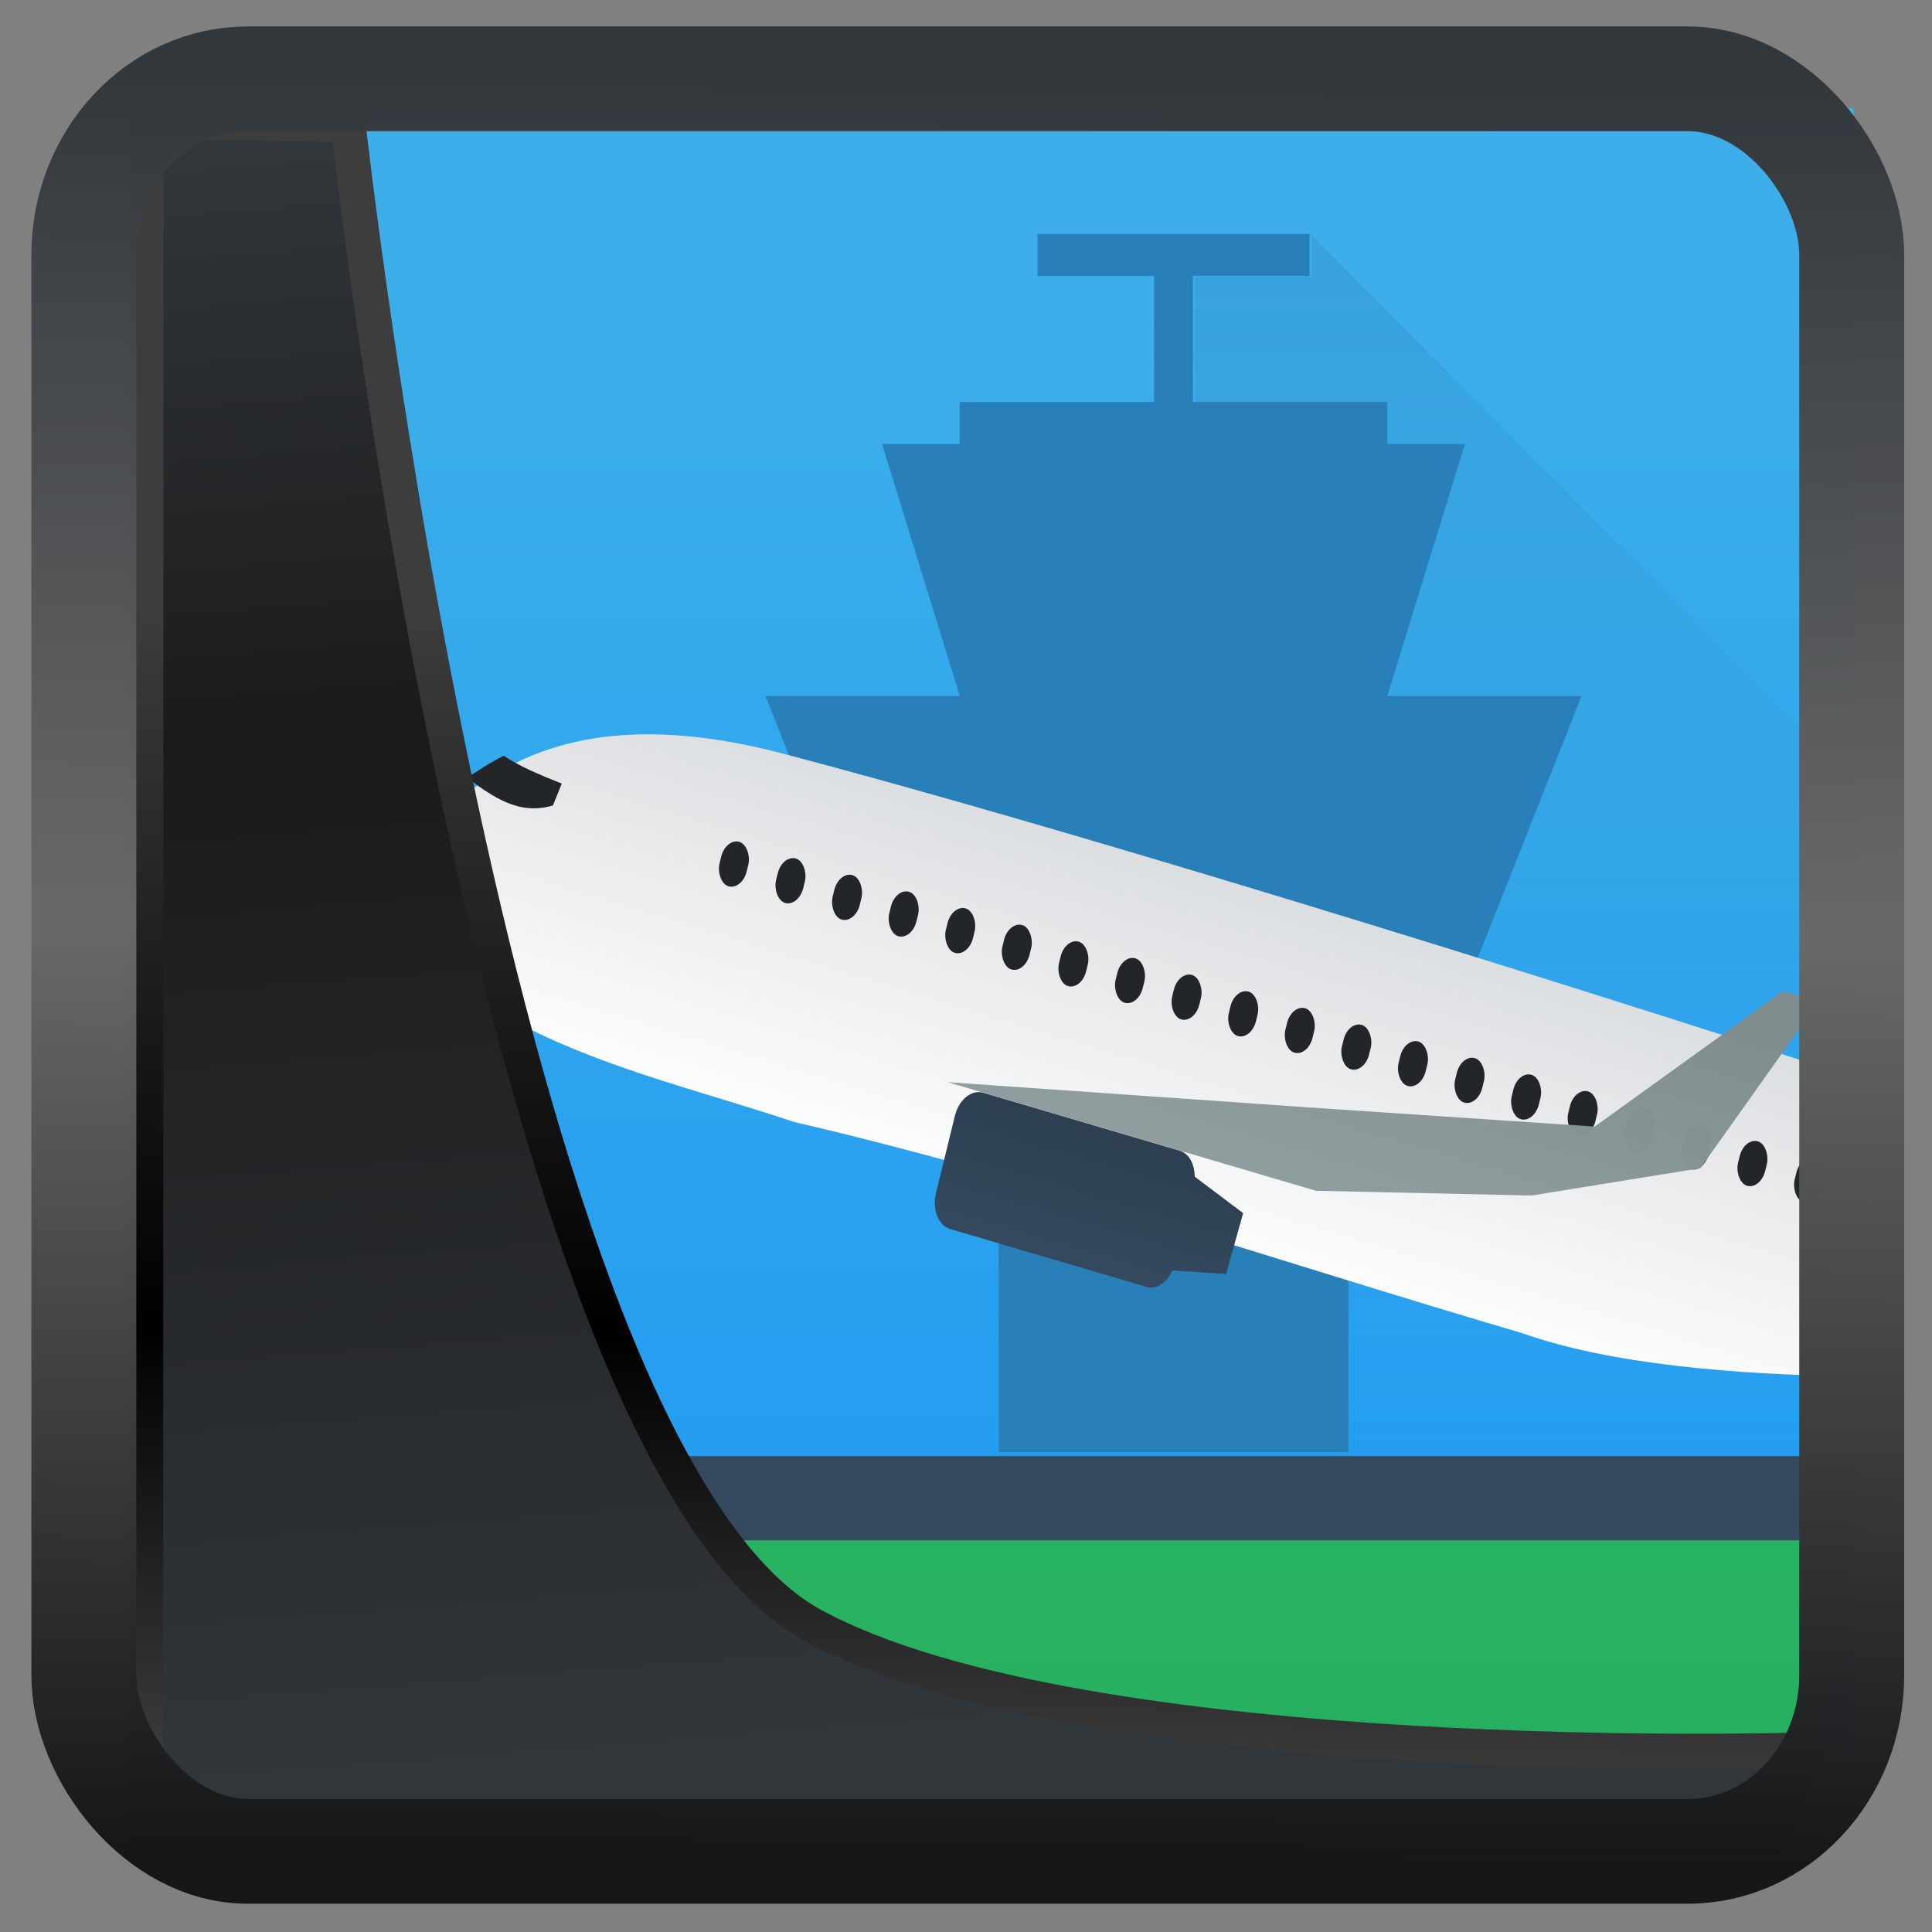 <?xml version="1.0" encoding="UTF-8" standalone="no"?>
<!-- Created with Inkscape (http://www.inkscape.org/) -->

<svg
  width="32"
  height="32"
  version="1.1"
  viewBox="0 0 32 32"
  id="svg22"
  xmlns:xlink="http://www.w3.org/1999/xlink"
  xmlns="http://www.w3.org/2000/svg"
  xmlns:svg="http://www.w3.org/2000/svg">
 <rect x="0" y="0" width="32" height="32" fill="#808080" stroke="none"/>
 <defs
   id="defs12">
  <linearGradient
    id="linearGradient1005-3-3"
    x1="5.253"
    x2="9.382"
    y1="15.383"
    y2="2.942"
    gradientTransform="matrix(1,0,0,1,1.632,-0.617)"
    gradientUnits="userSpaceOnUse">
   <stop
     stop-color="#fa8200"
     offset="0"
     id="stop2" />
   <stop
     stop-color="#ff9600"
     offset=".37"
     id="stop4" />
   <stop
     stop-color="#ffb400"
     offset="1"
     id="stop6" />
  </linearGradient>
  <filter
    id="filter4014"
    x="-0.062"
    y="-0.058"
    width="1.125"
    height="1.115"
    color-interpolation-filters="sRGB">
   <feGaussianBlur
     stdDeviation="1.094"
     id="feGaussianBlur9" />
  </filter>
  <linearGradient
    xlink:href="#linearGradient3487"
    id="linearGradient3403"
    gradientUnits="userSpaceOnUse"
    x1="6.949"
    y1="4.555"
    x2="11.215"
    y2="59.052" />
  <linearGradient
    id="linearGradient3487">
   <stop
     style="stop-color:#32373c;stop-opacity:1"
     offset="0"
     id="stop3481" />
   <stop
     id="stop3483"
     offset="0.368"
     style="stop-color:#1a1a1a;stop-opacity:1" />
   <stop
     style="stop-color:#31363b;stop-opacity:1"
     offset="1"
     id="stop3485" />
  </linearGradient>
  <linearGradient
    xlink:href="#linearGradient20604"
    id="linearGradient20558"
    gradientUnits="userSpaceOnUse"
    x1="25.802"
    y1="20.374"
    x2="25.111"
    y2="58.913" />
  <linearGradient
    id="linearGradient20604">
   <stop
     id="stop20598"
     offset="0"
     style="stop-color:#3d3d3d;stop-opacity:1" />
   <stop
     style="stop-color:#000000;stop-opacity:1"
     offset="0.618"
     id="stop20600" />
   <stop
     id="stop20602"
     offset="1"
     style="stop-color:#3d3d3d;stop-opacity:1" />
  </linearGradient>
  <filter
    style="color-interpolation-filters:sRGB"
    id="filter20720"
    x="-0.011"
    y="-0.01"
    width="1.021"
    height="1.02">
   <feGaussianBlur
     stdDeviation="3.1987282e-05"
     id="feGaussianBlur20722" />
  </filter>
  <linearGradient
    gradientTransform="translate(0.361,-0.13)"
    xlink:href="#linearGradient4555"
    id="linearGradient4557"
    x1="43.5"
    y1="64.012"
    x2="44.142"
    y2="0.306"
    gradientUnits="userSpaceOnUse" />
  <linearGradient
    id="linearGradient4555">
   <stop
     style="stop-color:#141618;stop-opacity:1"
     offset="0"
     id="stop4551" />
   <stop
     id="stop4559"
     offset="0.518"
     style="stop-color:#686868;stop-opacity:1" />
   <stop
     style="stop-color:#31363b;stop-opacity:1"
     offset="1"
     id="stop4553" />
  </linearGradient>
  <filter
    style="color-interpolation-filters:sRGB"
    id="filter4601"
    x="-0.03"
    width="1.059"
    y="-0.03"
    height="1.059">
   <feGaussianBlur
     stdDeviation="3.4180743e-05"
     id="feGaussianBlur4603" />
  </filter>
  <linearGradient
    id="a"
    x1="24"
    x2="24"
    y1="294"
    y2="257"
    gradientTransform="matrix(0.265,0,0,0.259,-2e-6,-64.355)"
    gradientUnits="userSpaceOnUse">
   <stop
     stop-color="#1d99f3"
     offset="0"
     id="stop2-1" />
   <stop
     stop-color="#3daee9"
     offset="1"
     id="stop4-0" />
  </linearGradient>
  <linearGradient
    id="f"
    x1="31"
    x2="31"
    y1="-21.23"
    y2="36"
    gradientTransform="matrix(1,0,0,1.001,-7e-6,-0.003)"
    gradientUnits="userSpaceOnUse">
   <stop
     stop-color="#2980b9"
     offset="0"
     id="stop27" />
   <stop
     stop-color="#3daee9"
     stop-opacity="0"
     offset="1"
     id="stop29" />
  </linearGradient>
  <linearGradient
    id="b"
    x1="24"
    x2="24"
    y1="294"
    y2="257"
    gradientTransform="matrix(1,0,0,0.977,-7e-6,-243.232)"
    gradientUnits="userSpaceOnUse">
   <stop
     stop-color="#27ae60"
     offset="0"
     id="stop7" />
   <stop
     stop-color="#2ecc71"
     offset="1"
     id="stop9" />
  </linearGradient>
  <linearGradient
    id="c"
    x1="120.397"
    x2="120.347"
    y1="23.021"
    y2="32.414"
    gradientTransform="matrix(1.378,0.376,-0.464,1.762,-116.72,-68.71)"
    gradientUnits="userSpaceOnUse">
   <stop
     stop-color="#bdc3c7"
     offset="0"
     id="stop12" />
   <stop
     stop-color="#fff"
     offset="1"
     id="stop14" />
  </linearGradient>
  <linearGradient
    id="e"
    x1="112.705"
    x2="112.705"
    y1="30.894"
    y2="32.712"
    gradientTransform="matrix(0.364,0.099,-0.123,0.466,-30.882,-18.18)"
    gradientUnits="userSpaceOnUse">
   <stop
     stop-color="#2c3e50"
     offset="0"
     id="stop22" />
   <stop
     stop-color="#34495e"
     offset="1"
     id="stop24" />
  </linearGradient>
  <linearGradient
    id="d"
    x1="119.851"
    x2="119.851"
    y1="27.384"
    y2="33.015"
    gradientTransform="matrix(0.364,0.099,-0.123,0.466,-30.882,-18.18)"
    gradientUnits="userSpaceOnUse">
   <stop
     stop-color="#7f8c8d"
     offset="0"
     id="stop17" />
   <stop
     stop-color="#95a5a6"
     offset="1"
     id="stop19" />
  </linearGradient>
 </defs>
 <g
   id="g1045"
   transform="matrix(2.433,0,0,2.63,-31.495,-8.271)">
  <g
    id="g119277"
    transform="translate(-1.533,0.894)">
   <g
     id="g119485"
     transform="translate(15.456,1.873)">
    <rect
      x="1.058"
      y="1.058"
      width="10.583"
      height="10.583"
      rx="1.586"
      ry="1.587"
      fill="#34495e"
      stroke-width="0.265"
      id="rect32" />
    <rect
      x="1.058"
      y="1.058"
      width="10.583"
      height="10.319"
      rx="0"
      ry="0"
      fill="url(#a)"
      stroke-width="0.265"
      id="rect34"
      style="fill:url(#a)" />
    <path
      transform="scale(0.265)"
      d="m 30,7.004 v 1 h -3 v 3.004 h 3 L 31,36.031 H 44 V 20.084 Z"
      fill="url(#f)"
      stroke-width="1"
      id="path36"
      style="fill:url(#f)" />
    <path
      transform="scale(0.265)"
      d="M 4.002,37.031 C 4.019,40.341 6.684,42.991 9.994,43 l 32.776,0.088 c 0,0 1.211,-2.747 1.228,-6.057 z"
      fill="url(#b)"
      stroke-width="1"
      id="path38"
      style="fill:url(#b)" />
    <path
      transform="matrix(0.07,0,0,0.07,-2e-6,-7.48e-4)"
      d="m 86.93,26.457 v 3.779 h 11.338 V 41.574 H 79.369 v 3.779 H 71.811 L 79.369,68.031 H 60.473 L 71.811,94.488 H 83.15 V 136.062 H 117.166 V 94.488 h 11.338 L 139.842,68.031 h -18.896 l 7.559,-22.678 h -7.559 V 41.574 H 102.047 V 30.236 h 11.34 v -3.779 z"
      fill="#2980b9"
      id="path40" />
    <path
      transform="scale(0.265)"
      d="m 12.59,18.883 c -1.314,0.046 -2.615,0.348 -3.775,1.074 -1.755,1.098 -4.51,1.067 -2.762,3.113 2.697,3.157 6.856,3.847 10.662,5.021 6.316,1.362 12.475,3.329 18.707,5.02 C 37.664,33.847 40.879,34.099 44,34.137 V 27.051 C 34.85,24.298 23.328,21.014 16.447,19.342 15.232,19.046 13.904,18.837 12.59,18.883 Z"
      fill="url(#c)"
      stroke-width="1.613"
      id="path42"
      style="fill:url(#c)" />
    <path
      d="M 5.717,7.26 C 5.636,7.238 5.549,7.303 5.522,7.407 L 5.394,7.891 c -0.027,0.104 0.016,0.205 0.097,0.227 l 1.334,0.364 c 0.069,0.019 0.142,-0.026 0.179,-0.103 0.122,0.007 0.244,0.015 0.365,0.022 C 7.408,8.273 7.447,8.145 7.485,8.018 7.375,7.941 7.265,7.865 7.155,7.788 7.155,7.709 7.116,7.641 7.051,7.624 c -9.82e-5,-2.78e-5 -2.916e-4,-7.96e-5 -3.645e-4,-9.95e-5 z"
      fill="url(#e)"
      stroke-width="0.427"
      id="path44"
      style="fill:url(#e)" />
    <g
      transform="matrix(0.364,0.099,-0.123,0.466,-30.882,-18.18)"
      fill="#232629"
      id="g88">
     <path
       d="m 101.218,28.533 c -0.135,0.09 -0.267,0.185 -0.391,0.289 -0.051,0.043 -0.106,0.084 -0.162,0.125 0.548,0.148 1.07,0.285 1.622,0.032 l 0.061,-0.309 c -0.422,-0.029 -0.831,-0.063 -1.131,-0.136 z"
       id="path46" />
     <rect
       x="105.441"
       y="28.747"
       width="0.508"
       height="0.6"
       rx="0.254"
       id="rect48" />
     <rect
       x="106.499"
       y="28.747"
       width="0.508"
       height="0.6"
       rx="0.254"
       id="rect50" />
     <rect
       x="107.557"
       y="28.747"
       width="0.508"
       height="0.6"
       rx="0.254"
       id="rect52" />
     <rect
       x="108.616"
       y="28.747"
       width="0.508"
       height="0.6"
       rx="0.254"
       id="rect54" />
     <rect
       x="109.674"
       y="28.747"
       width="0.508"
       height="0.6"
       rx="0.254"
       id="rect56" />
     <rect
       x="110.732"
       y="28.747"
       width="0.508"
       height="0.6"
       rx="0.254"
       id="rect58" />
     <rect
       x="111.79"
       y="28.747"
       width="0.508"
       height="0.6"
       rx="0.254"
       id="rect60" />
     <rect
       x="112.849"
       y="28.747"
       width="0.508"
       height="0.6"
       rx="0.254"
       id="rect62" />
     <rect
       x="113.907"
       y="28.747"
       width="0.508"
       height="0.6"
       rx="0.254"
       id="rect64" />
     <rect
       x="114.966"
       y="28.747"
       width="0.508"
       height="0.6"
       rx="0.254"
       id="rect66" />
     <rect
       x="116.024"
       y="28.747"
       width="0.508"
       height="0.6"
       rx="0.254"
       id="rect68" />
     <rect
       x="117.082"
       y="28.747"
       width="0.508"
       height="0.6"
       rx="0.254"
       id="rect70" />
     <rect
       x="118.141"
       y="28.747"
       width="0.508"
       height="0.6"
       rx="0.254"
       id="rect72" />
     <rect
       x="119.199"
       y="28.747"
       width="0.508"
       height="0.6"
       rx="0.254"
       id="rect74" />
     <rect
       x="120.257"
       y="28.747"
       width="0.508"
       height="0.6"
       rx="0.254"
       id="rect76" />
     <rect
       x="121.315"
       y="28.747"
       width="0.508"
       height="0.6"
       rx="0.254"
       id="rect78" />
     <rect
       x="122.374"
       y="28.747"
       width="0.508"
       height="0.6"
       rx="0.254"
       id="rect80" />
     <rect
       x="123.432"
       y="28.747"
       width="0.508"
       height="0.6"
       rx="0.254"
       id="rect82" />
     <rect
       x="124.49"
       y="28.747"
       width="0.508"
       height="0.6"
       rx="0.254"
       id="rect84" />
     <rect
       x="125.549"
       y="28.747"
       width="0.508"
       height="0.6"
       rx="0.254"
       id="rect86" />
    </g>
    <path
      d="M 5.473,7.193 7.913,7.351 9.878,7.473 11.159,6.619 11.403,6.686 10.598,7.735 9.448,7.907 7.98,7.877 Z"
      fill="url(#d)"
      opacity="0.99"
      stroke-width="0.427"
      id="path90"
      style="fill:url(#d)" />
    <path
      transform="scale(0.265)"
      d="M 4,36.031 V 37 c 0,0.353 0.036,0.697 0.094,1.033 h 39.812 C 43.964,37.697 44,37.353 44,37 v -0.969 z"
      fill="#34495e"
      stroke-width="1"
      id="path92" />
   </g>
  </g>
 </g>
 <path
   style="display:inline;mix-blend-mode:normal;fill:url(#linearGradient3403);fill-opacity:1;stroke:url(#linearGradient20558);stroke-width:1.162;stroke-linecap:butt;stroke-linejoin:round;stroke-miterlimit:4;stroke-dasharray:none;stroke-opacity:1"
   d="M 4.704,3.981 4.691,60.802 H 58.595 l 1.022,-2.866 c 0,0 -23.875,0.766 -32.844,-4.14 C 16.258,48.042 11.401,4.098 11.401,4.098 Z"
   id="path1686"
   transform="matrix(0.5,0,0,0.5,0.066,0.017)" />
 <rect
   style="display:inline;fill:none;fill-opacity:1;stroke:url(#linearGradient4557);stroke-width:3.714;stroke-linejoin:round;stroke-miterlimit:7.8;stroke-dasharray:none;stroke-opacity:0.995"
   id="rect4539"
   width="62.567"
   height="62.867"
   x="1.032"
   y="0.596"
   ry="6.245"
   rx="5.803"
   transform="matrix(0.468,0,0,0.467,0.906,1.027)" />
</svg>
